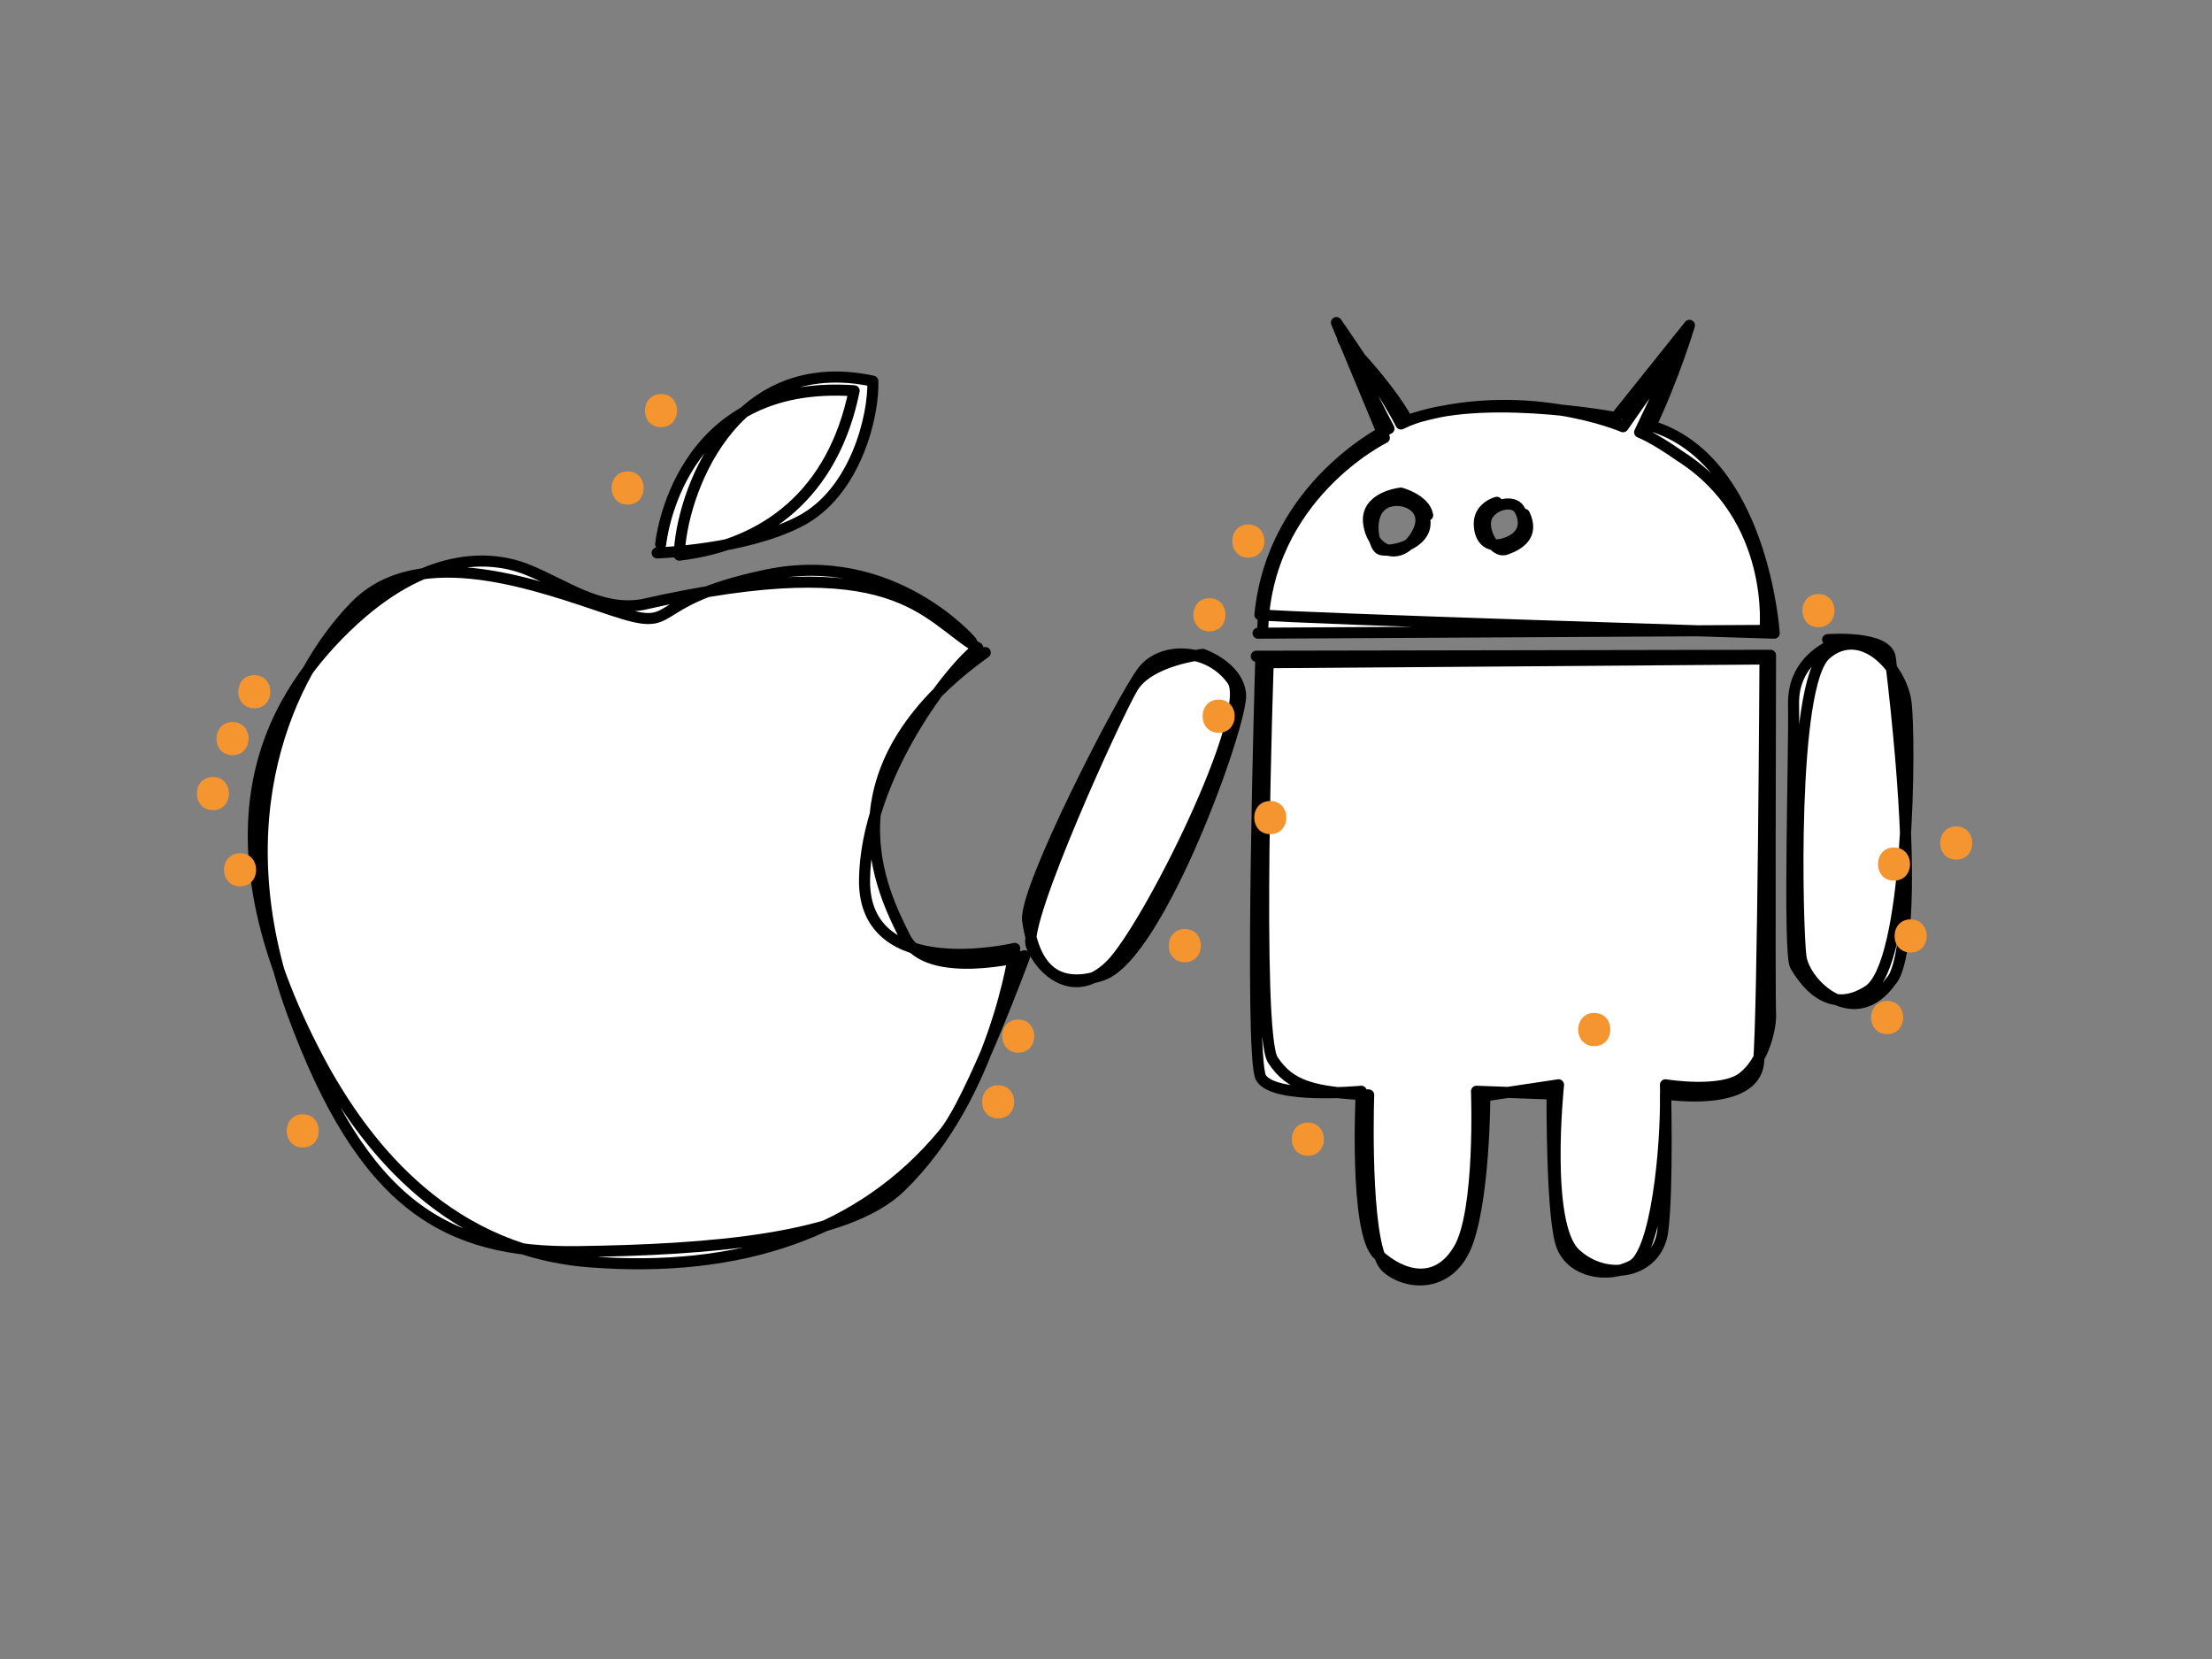 <?xml version="1.0" encoding="utf-8"?>
<!-- Generator: Adobe Illustrator 16.0.0, SVG Export Plug-In . SVG Version: 6.00 Build 0)  -->
<!DOCTYPE svg PUBLIC "-//W3C//DTD SVG 1.1//EN" "http://www.w3.org/Graphics/SVG/1.1/DTD/svg11.dtd">
<svg version="1.1" xmlns="http://www.w3.org/2000/svg" xmlns:xlink="http://www.w3.org/1999/xlink" x="0px" y="0px" width="400px"
	 height="300px" viewBox="0 0 400 300" enable-background="new 0 0 400 300" xml:space="preserve">
<rect x="0" y="0" width="400" height="300" fill="#808080" stroke="none"/>
<g id="weiß">
	<path fill="#FFFFFF" d="M309.999,83.667c-6.666-5.5-10.166-6.333-10.166-6.333S298,78,298.833,76s4.5-10.667,4.5-10.667l-11,10.5
		c0,0-26.001-5.333-38.834,0.167c-3.5-4.833-8.5-11.167-8.5-11.167l5,14.167c0,0-20.166,14.167-21.833,26.167
		c-0.333,5.667,0.333,9.333,0.333,9.333l92.167-0.333C320.666,114.167,316.665,89.167,309.999,83.667z M253.333,99
		c-2.5,0.833-4.667,0.667-4.667-4.667s5.5-4.333,5.5-4.333C259.166,92.833,255.833,98.167,253.333,99z M273.833,97.667
		c-4,3.333-5.167-0.167-5.5-3.333s5.5-3,5.5-3S277.833,94.333,273.833,97.667z"/>
	<path fill="#FFFFFF" d="M337.999,181c0,0,3.833-1.333,4.5-4s3.667-41.667,0.667-52.167c-2.167-5.833-6.833-11.167-12-8.167
		s-6.834,6.5-6.667,10.5s0.833,43.167,1,46.167S327.499,181.667,337.999,181z"/>
	<path fill="#FFFFFF" d="M219.999,119.5c0,0-6.166-4.333-12.166,1.833s-20.5,39.666-21.167,44s0.333,10.834,5.5,11.834
		s13.499-5,15.833-10.167s17.834-40,15.834-43.5S219.999,119.5,219.999,119.5z"/>
	<path fill="#FFFFFF" d="M228.499,119.5c0,0-1.333,72.501-0.833,75.167s19.667,3.666,19.667,3.666s0,28.168,3.333,30.834
		s8.666,2.834,11.333-0.5s7.668-17.668,5.834-30.334c5.166-1,13.5-1.5,13.5-1.5s-1,18.5,1,25.167s9.167,10.5,15.5,6
		c2.5-2.167,3.167-6.334,3-12.667s0.5-17.833,0.5-17.833s11.832,0.667,14.666-1.5s3.334-9.5,3.334-9.5l0.833-67.333L228.499,119.5z"
		/>
	<path fill="#FFFFFF" d="M183.666,172.333c0,0-13.333,2-17.5-0.333s-8.667-19.667-8.667-19.667s1.333-19.833,18.833-34.167
		c-5.667-6.667-15.333-12.667-24-14.5s-23.5,3-23.5,3s-13.5,3.667-15.5,3.333s-14-5.833-18.5-8s-17.167,0.667-24.167,4.333
		s-19.5,17.833-22.167,29.333S46.166,170.333,55.333,190s19.333,32.001,33.5,35.167c7.667,1.166,15,3.166,15,3.166
		s17.667,3.168,36-3.666s20.5-8,25.833-14.167S180.166,192.999,183.666,172.333z"/>
	<path fill="#FFFFFF" d="M119,100.167c0,0,0-12,10.833-21.833s16.667-11,28.5-9.5c-1.5,7.5-3.333,19.166-10.5,23.833
		S119,100.167,119,100.167z"/>
</g>
<g id="schwarz">
	<path fill="none" stroke="#000000" stroke-width="2" stroke-linecap="round" stroke-linejoin="round" stroke-miterlimit="10" d="
		M119.47,98.407c0,0,2.857-29.982,34.989-27.743c-3.798,18.62-16.027,27.875-31.627,29.724c0.248-10.464,9.234-36.936,35.003-31.47
		c0.215,6.143-3.059,20.113-13.186,25.352c-10.127,5.238-25.811,5.715-25.811,5.715"/>
	<path fill="none" stroke="#000000" stroke-width="2" stroke-linecap="round" stroke-linejoin="round" stroke-miterlimit="10" d="
		M175.667,116c0,0-14.334-16.833-37.167-12s-14.833,10.667-27.833,6.333s-34.833-12.667-46.5-0.667S40,147.833,52.833,183
		s28,43.668,51.667,43.334s48.575-2.192,58.333-11.667C180,198,183.5,171.5,183.5,171.5s-27.333,6.5-27.166-12.333
		c0.167-18.833,15.833-38.667,20.5-42c-9.833-5.833-14.5-18.333-60.667-7.833C108.5,110.667,102,105.667,95.333,103
		s-18.5-3.333-32.667,10.333s-27.667,37.334-3.833,80.5C65,204.667,79.167,226,106.5,228.167s49.333-5.333,64-23
		c5-5.667,14.833-32.334,14.833-32.334s-17.666,4.667-21.666-3.333s-15.5-30,14.5-51.5"/>
	<path fill="none" stroke="#000000" stroke-width="2" stroke-linecap="round" stroke-linejoin="round" stroke-miterlimit="10" d="
		M227.5,114.5l91.667-0.5c0,0,2.166-20.333-15.334-31.5c-5-3.5-7.333-4.333-7.333-4.333l7.833-16.5l-10.833,15.5
		c0,0-18.167-7.833-39-1.167c-3.667-6.667-11.667-14.667-11.667-14.667l8.334,16.167c0,0-21.001,10-23.334,33.667
		c6,0.667,93,3.333,93,3.333s-2-31.5-22.333-37.5c4.333-9.167,7-18.167,7-18.167L292.167,75.5c0,0-26.501-5-38.834,1.167
		C250.5,71,241.667,58.333,241.667,58.333l8.666,20.833c0,0-21.5,10.5-22,35"/>
	<path fill="none" stroke="#000000" stroke-width="2" stroke-linecap="round" stroke-linejoin="round" stroke-miterlimit="10" d="
		M255.5,90.167c7,7.667-4.834,10.333-6.167,9s-2.326-8.354,3-8.667c2.833-0.167,6.5,2.167,3.5,6.667s-7.666,2.333-8.333-2.5
		s5.833-5.5,5.833-5.5s4.334,1.167,4.834,4"/>
	<path fill="none" stroke="#000000" stroke-width="2" stroke-linecap="round" stroke-linejoin="round" stroke-miterlimit="10" d="
		M270.667,90.833c0,0-3.167,0.833-3.167,3.833s1.833,4.833,5.333,3.333s2.834-4.5,1.834-6s-4.334-1-5.667,1.167s0.999,7,3.333,6.167
		s5.168-2.5,3.334-6.333"/>
	<path fill="none" stroke="#000000" stroke-width="2" stroke-linecap="round" stroke-linejoin="round" stroke-miterlimit="10" d="
		M228,118.667c0,0-2.167,72.167,0,76.167s18.167,2.5,18.167,2.5s-1.333,25.5,3,29.5s10.666,5.833,14.666-1s3.167-28.5,3.167-28.5
		l13.667,0.5c0,0-0.167,23,1.833,27.667s8.334,5.666,12.667,3.333s6.166-21.333,6-31c0,0,16,2.501,16.833-5.666s1.167-73,1.167-73
		l-89.834,0.667c0,0-2.332,67,0.834,71.833s7.5,5.833,17.333,6.333c-0.167,5.167-0.499,27.834,3.167,31.167
		s11.833,3.999,14.833-4.834s3-26.166,3-26.166l13.333-2c0,0-2.667,25.167,3,30.5s14.834,3.5,15.834-4s0.5-26.5,0.5-26.5
		s10.167,1.666,14-1.334s5.167-9.166,5-11.666s0-64.667,0-64.667l-93,0.167"/>
	<path fill="none" stroke="#000000" stroke-width="2" stroke-linecap="round" stroke-linejoin="round" stroke-miterlimit="10" d="
		M217.5,118.333c0,0-9.667,1-12.667,6s-20,42.333-18.333,46.667s7.667,10.167,14.333,3.5s26.166-45.667,22-51.5
		s-12.666-6.167-16.166-1.667S185,161,185.833,166.5s3.167,13.333,13.5,9.833c10.333-3.5,25.5-45.833,25-50.833
		S217.5,118.333,217.5,118.333z"/>
	<path fill="none" stroke="#000000" stroke-width="2" stroke-linecap="round" stroke-linejoin="round" stroke-miterlimit="10" d="
		M332,116.333c0,0-7.834,2.5-7.667,11s-0.999,45.167,0.334,47.333s5.666,9.334,13.166,4.5s7.668-45.833,6.834-52.167
		s-8.166-14.167-14.5-8.667S325.001,168,325.667,173s9.833,13.666,16.333,4.333c0,0,6.289-4.534-0.167-58.333
		c-0.5-4.167-11.333-3.333-11.333-3.333"/>
</g>
<g id="Sparcles">
	<g>
		<g>
			<path fill="#F5952F" d="M218.707,114.176c3.869,0,3.869-6,0-6S214.838,114.176,218.707,114.176L218.707,114.176z"/>
		</g>
	</g>
	<g>
		<g>
			<path fill="#F5952F" d="M225.736,100.842c3.869,0,3.869-6,0-6S221.867,100.842,225.736,100.842L225.736,100.842z"/>
		</g>
	</g>
	<g>
		<g>
			<path fill="#F5952F" d="M43.414,160.287c3.869,0,3.869-6,0-6S39.545,160.287,43.414,160.287L43.414,160.287z"/>
		</g>
	</g>
	<g>
		<g>
			<path fill="#F5952F" d="M342.5,159.25c3.869,0,3.869-6,0-6S338.631,159.25,342.5,159.25L342.5,159.25z"/>
		</g>
	</g>
	<g>
		<g>
			<path fill="#F5952F" d="M345.5,172.25c3.869,0,3.869-6,0-6S341.631,172.25,345.5,172.25L345.5,172.25z"/>
		</g>
	</g>
	<g>
		<g>
			<path fill="#F5952F" d="M45.987,128.086c3.869,0,3.869-6,0-6S42.118,128.086,45.987,128.086L45.987,128.086z"/>
		</g>
	</g>
	<g>
		<g>
			<path fill="#F5952F" d="M341.25,187c3.869,0,3.869-6,0-6S337.381,187,341.25,187L341.25,187z"/>
		</g>
	</g>
	<g>
		<g>
			<path fill="#F5952F" d="M42.049,136.567c3.869,0,3.869-6,0-6S38.18,136.567,42.049,136.567L42.049,136.567z"/>
		</g>
	</g>
	<g>
		<g>
			<path fill="#F5952F" d="M38.5,146.5c3.869,0,3.869-6,0-6S34.631,146.5,38.5,146.5L38.5,146.5z"/>
		</g>
	</g>
	<g>
		<g>
			<path fill="#F5952F" d="M113.5,91.25c3.869,0,3.869-6,0-6S109.631,91.25,113.5,91.25L113.5,91.25z"/>
		</g>
	</g>
	<g>
		<g>
			<path fill="#F5952F" d="M220.374,132.509c3.869,0,3.869-6,0-6S216.505,132.509,220.374,132.509L220.374,132.509z"/>
		</g>
	</g>
	<g>
		<g>
			<path fill="#F5952F" d="M328.833,113.417c3.869,0,3.869-6,0-6S324.964,113.417,328.833,113.417L328.833,113.417z"/>
		</g>
	</g>
	<g>
		<g>
			<path fill="#F5952F" d="M184.125,190.362c3.869,0,3.869-6,0-6S180.256,190.362,184.125,190.362L184.125,190.362z"/>
		</g>
	</g>
	<g>
		<g>
			<path fill="#F5952F" d="M54.75,207.5c3.869,0,3.869-6,0-6S50.881,207.5,54.75,207.5L54.75,207.5z"/>
		</g>
	</g>
	<g>
		<g>
			<path fill="#F5952F" d="M353.75,155.448c3.869,0,3.869-6,0-6S349.881,155.448,353.75,155.448L353.75,155.448z"/>
		</g>
	</g>
	<g>
		<g>
			<path fill="#F5952F" d="M119.535,77.25c3.869,0,3.869-6,0-6S115.666,77.25,119.535,77.25L119.535,77.25z"/>
		</g>
	</g>
	<g>
		<g>
			<path fill="#F5952F" d="M288.293,189.172c3.869,0,3.869-6,0-6S284.424,189.172,288.293,189.172L288.293,189.172z"/>
		</g>
	</g>
	<g>
		<g>
			<path fill="#F5952F" d="M236.5,209c3.869,0,3.869-6,0-6S232.631,209,236.5,209L236.5,209z"/>
		</g>
	</g>
	<g>
		<g>
			<path fill="#F5952F" d="M214.25,174c3.869,0,3.869-6,0-6S210.381,174,214.25,174L214.25,174z"/>
		</g>
	</g>
	<g>
		<g>
			<path fill="#F5952F" d="M180.5,202.25c3.869,0,3.869-6,0-6S176.631,202.25,180.5,202.25L180.5,202.25z"/>
		</g>
	</g>
	<g>
		<g>
			<path fill="#F5952F" d="M229.707,150.842c3.869,0,3.869-6,0-6S225.838,150.842,229.707,150.842L229.707,150.842z"/>
		</g>
	</g>
</g>
</svg>
